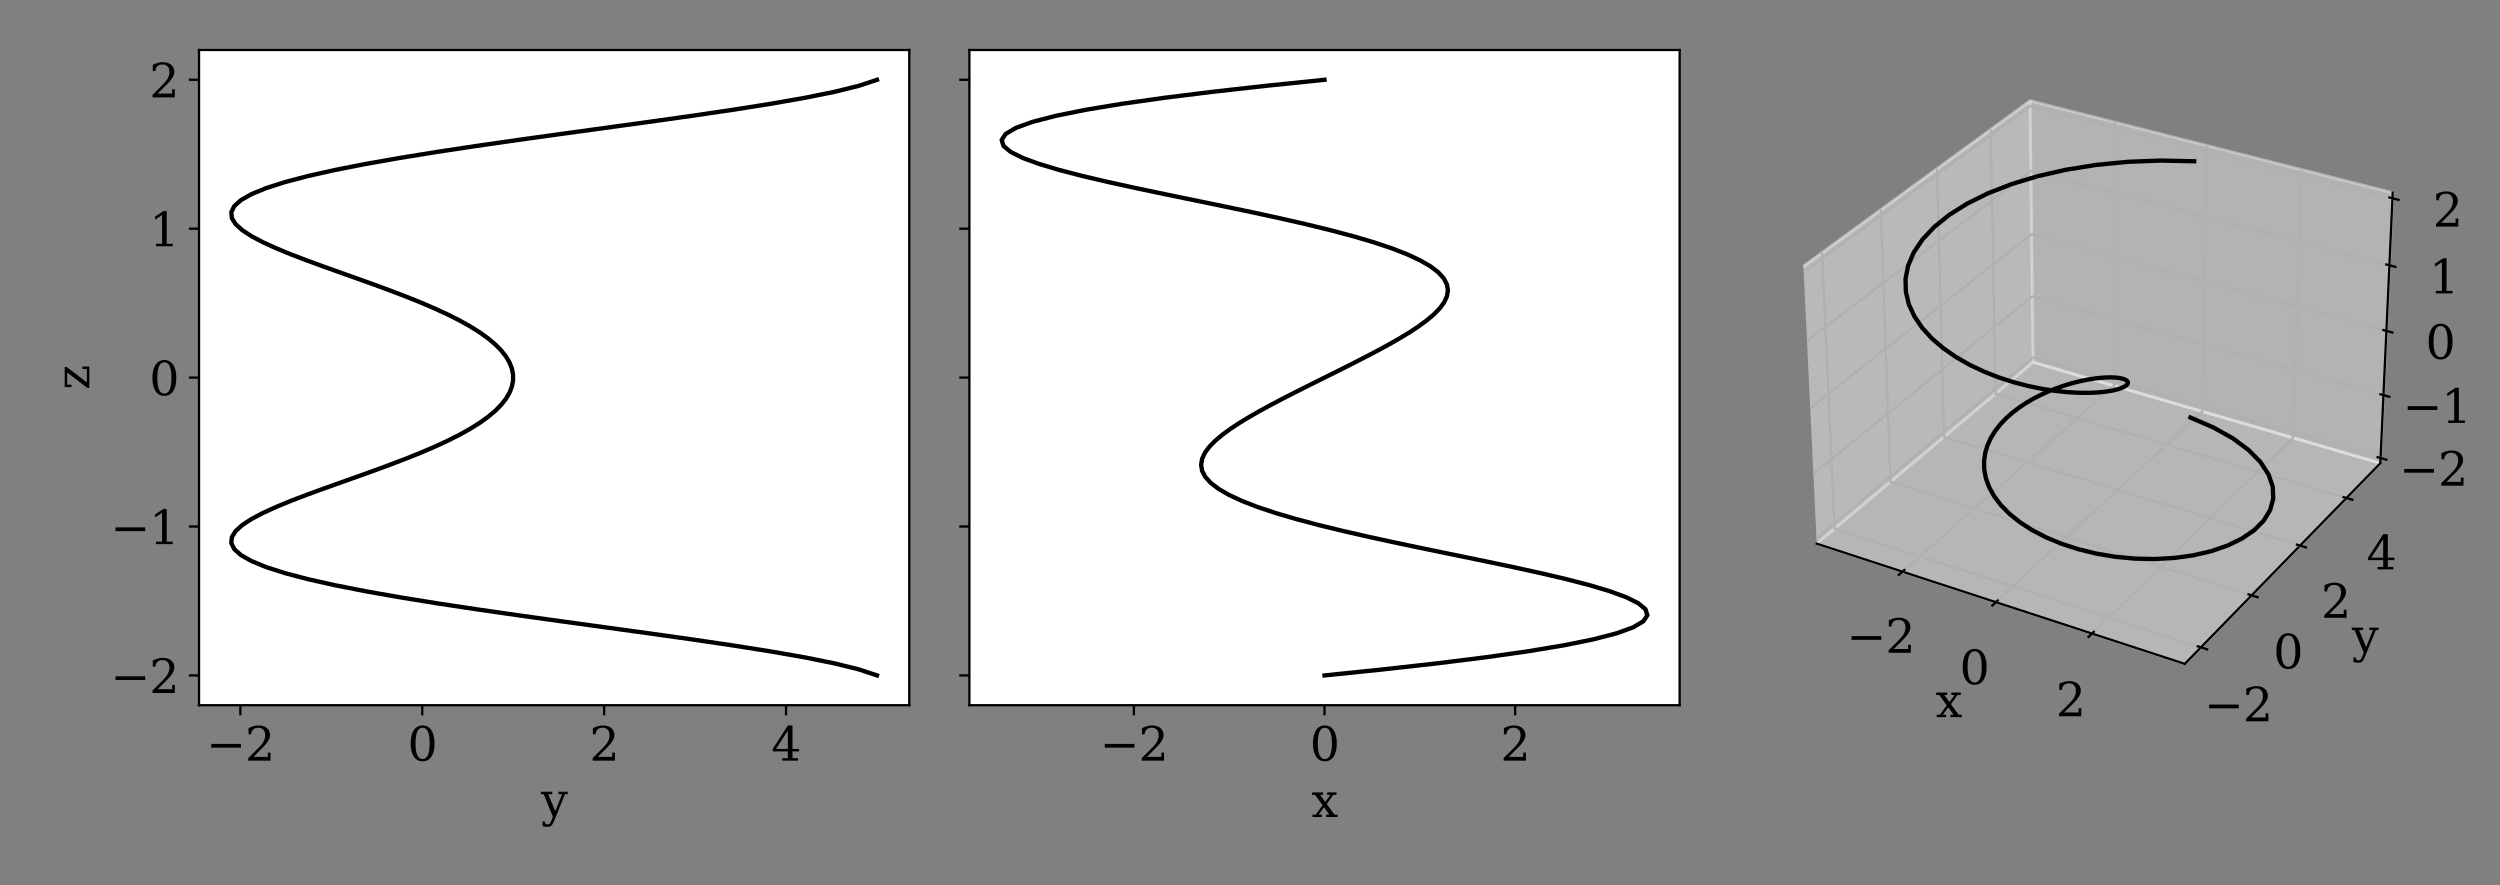 <?xml version="1.0" encoding="utf-8" standalone="no"?>
<!DOCTYPE svg PUBLIC "-//W3C//DTD SVG 1.1//EN"
  "http://www.w3.org/Graphics/SVG/1.1/DTD/svg11.dtd">
<svg height="306pt" version="1.1" viewBox="0 0 864 306" width="864pt" xmlns="http://www.w3.org/2000/svg" xmlns:xlink="http://www.w3.org/1999/xlink">
 <rect x="0" y="0" width="864" height="306" fill="#808080" stroke="none"/>
 <defs>
  <style type="text/css">*{stroke-linecap:butt;stroke-linejoin:round;}</style>
 </defs>
 <g id="figure_1">
  <g id="patch_1">
   <path d="M 0 306 
L 864 306 
L 864 0 
L 0 0 
z
" style="fill:none;"/>
  </g>
  <g id="axes_1">
   <g id="patch_2">
    <path d="M 68.78 243.72 
L 314.24 243.72 
L 314.24 17.28 
L 68.78 17.28 
z
" style="fill:#ffffff;"/>
   </g>
   <g id="line2d_1">
    <path clip-path="url(#pc901265fd2)" d="M 303.083 233.427 
L 296.831 231.348 
L 288.411 229.269 
L 278.107 227.189 
L 266.221 225.11 
L 253.062 223.031 
L 238.947 220.951 
L 224.189 218.872 
L 209.093 216.793 
L 193.951 214.713 
L 179.036 212.634 
L 164.598 210.555 
L 150.862 208.475 
L 138.026 206.396 
L 126.254 204.317 
L 115.68 202.237 
L 106.407 200.158 
L 98.505 198.079 
L 92.012 195.999 
L 86.939 193.92 
L 83.267 191.84 
L 80.955 189.761 
L 79.937 187.682 
L 80.13 185.602 
L 81.434 183.523 
L 83.737 181.444 
L 86.919 179.364 
L 90.854 177.285 
L 95.413 175.206 
L 100.467 173.126 
L 105.892 171.047 
L 111.568 168.968 
L 117.383 166.888 
L 123.234 164.809 
L 129.029 162.73 
L 134.684 160.65 
L 140.13 158.571 
L 145.308 156.492 
L 150.169 154.412 
L 154.677 152.333 
L 158.803 150.254 
L 162.528 148.174 
L 165.839 146.095 
L 168.73 144.016 
L 171.199 141.936 
L 173.248 139.857 
L 174.88 137.778 
L 176.099 135.698 
L 176.909 133.619 
L 177.313 131.54 
L 177.313 129.46 
L 176.909 127.381 
L 176.099 125.302 
L 174.88 123.222 
L 173.248 121.143 
L 171.199 119.064 
L 168.73 116.984 
L 165.839 114.905 
L 162.528 112.826 
L 158.803 110.746 
L 154.677 108.667 
L 150.169 106.588 
L 145.308 104.508 
L 140.13 102.429 
L 134.684 100.35 
L 129.029 98.27 
L 123.234 96.191 
L 117.383 94.112 
L 111.568 92.032 
L 105.892 89.953 
L 100.467 87.874 
L 95.413 85.794 
L 90.854 83.715 
L 86.919 81.636 
L 83.737 79.556 
L 81.434 77.477 
L 80.13 75.398 
L 79.937 73.318 
L 80.955 71.239 
L 83.267 69.16 
L 86.939 67.08 
L 92.012 65.001 
L 98.505 62.921 
L 106.407 60.842 
L 115.68 58.763 
L 126.254 56.683 
L 138.026 54.604 
L 150.862 52.525 
L 164.598 50.445 
L 179.036 48.366 
L 193.951 46.287 
L 209.093 44.207 
L 224.189 42.128 
L 238.947 40.049 
L 253.062 37.969 
L 266.221 35.89 
L 278.107 33.811 
L 288.411 31.731 
L 296.831 29.652 
L 303.083 27.573 
" style="fill:none;stroke:#000000;stroke-linecap:square;stroke-width:1.5;"/>
   </g>
   <g id="matplotlib.axis_1">
    <g id="xtick_1">
     <g id="line2d_2">
      <defs>
       <path d="M 0 0 
L 0 3.5 
" id="me81bb137e7" style="stroke:#000000;stroke-width:0.8;"/>
      </defs>
      <g>
       <use style="stroke:#000000;stroke-width:0.8;" x="83.074" xlink:href="#me81bb137e7" y="243.72"/>
      </g>
     </g>
     <g id="text_1">
      <!-- −2 -->
      <g transform="translate(71.28 262.877)scale(0.16 -0.16)">
       <defs>
        <path d="M 678 2259 
L 4684 2259 
L 4684 1753 
L 678 1753 
L 678 2259 
z
" id="DejaVuSerif-2212" transform="scale(0.016)"/>
        <path d="M 819 3553 
L 469 3553 
L 469 4384 
Q 803 4563 1142 4656 
Q 1481 4750 1806 4750 
Q 2534 4750 2956 4397 
Q 3378 4044 3378 3438 
Q 3378 2753 2422 1800 
Q 2347 1728 2309 1691 
L 1131 513 
L 3078 513 
L 3078 1088 
L 3444 1088 
L 3444 0 
L 434 0 
L 434 341 
L 1850 1753 
Q 2319 2222 2519 2614 
Q 2719 3006 2719 3438 
Q 2719 3909 2473 4175 
Q 2228 4441 1797 4441 
Q 1350 4441 1106 4219 
Q 863 3997 819 3553 
z
" id="DejaVuSerif-32" transform="scale(0.016)"/>
       </defs>
       <use xlink:href="#DejaVuSerif-2212"/>
       <use x="83.789" xlink:href="#DejaVuSerif-32"/>
      </g>
     </g>
    </g>
    <g id="xtick_2">
     <g id="line2d_3">
      <g>
       <use style="stroke:#000000;stroke-width:0.8;" x="145.934" xlink:href="#me81bb137e7" y="243.72"/>
      </g>
     </g>
     <g id="text_2">
      <!-- 0 -->
      <g transform="translate(140.844 262.877)scale(0.16 -0.16)">
       <defs>
        <path d="M 2034 219 
Q 2513 219 2750 744 
Q 2988 1269 2988 2328 
Q 2988 3391 2750 3916 
Q 2513 4441 2034 4441 
Q 1556 4441 1318 3916 
Q 1081 3391 1081 2328 
Q 1081 1269 1318 744 
Q 1556 219 2034 219 
z
M 2034 -91 
Q 1275 -91 848 546 
Q 422 1184 422 2328 
Q 422 3475 848 4112 
Q 1275 4750 2034 4750 
Q 2797 4750 3222 4112 
Q 3647 3475 3647 2328 
Q 3647 1184 3222 546 
Q 2797 -91 2034 -91 
z
" id="DejaVuSerif-30" transform="scale(0.016)"/>
       </defs>
       <use xlink:href="#DejaVuSerif-30"/>
      </g>
     </g>
    </g>
    <g id="xtick_3">
     <g id="line2d_4">
      <g>
       <use style="stroke:#000000;stroke-width:0.8;" x="208.793" xlink:href="#me81bb137e7" y="243.72"/>
      </g>
     </g>
     <g id="text_3">
      <!-- 2 -->
      <g transform="translate(203.703 262.877)scale(0.16 -0.16)">
       <use xlink:href="#DejaVuSerif-32"/>
      </g>
     </g>
    </g>
    <g id="xtick_4">
     <g id="line2d_5">
      <g>
       <use style="stroke:#000000;stroke-width:0.8;" x="271.653" xlink:href="#me81bb137e7" y="243.72"/>
      </g>
     </g>
     <g id="text_4">
      <!-- 4 -->
      <g transform="translate(266.563 262.877)scale(0.16 -0.16)">
       <defs>
        <path d="M 2234 1581 
L 2234 4063 
L 641 1581 
L 2234 1581 
z
M 3609 0 
L 1484 0 
L 1484 331 
L 2234 331 
L 2234 1247 
L 197 1247 
L 197 1588 
L 2241 4750 
L 2859 4750 
L 2859 1581 
L 3750 1581 
L 3750 1247 
L 2859 1247 
L 2859 331 
L 3609 331 
L 3609 0 
z
" id="DejaVuSerif-34" transform="scale(0.016)"/>
       </defs>
       <use xlink:href="#DejaVuSerif-34"/>
      </g>
     </g>
    </g>
    <g id="text_5">
     <!-- y -->
     <g transform="translate(186.99 282.135)scale(0.16 -0.16)">
      <defs>
       <path d="M 1381 -609 
L 1600 -56 
L 359 2988 
L -19 2988 
L -19 3322 
L 1509 3322 
L 1509 2988 
L 978 2988 
L 1913 703 
L 2847 2988 
L 2350 2988 
L 2350 3322 
L 3597 3322 
L 3597 2988 
L 3225 2988 
L 1703 -750 
Q 1547 -1138 1356 -1280 
Q 1166 -1422 819 -1422 
Q 672 -1422 517 -1397 
Q 363 -1372 206 -1325 
L 206 -691 
L 500 -691 
Q 519 -903 608 -995 
Q 697 -1088 884 -1088 
Q 1056 -1088 1161 -992 
Q 1266 -897 1381 -609 
z
" id="DejaVuSerif-79" transform="scale(0.016)"/>
      </defs>
      <use xlink:href="#DejaVuSerif-79"/>
     </g>
    </g>
   </g>
   <g id="matplotlib.axis_2">
    <g id="ytick_1">
     <g id="line2d_6">
      <defs>
       <path d="M 0 0 
L -3.5 0 
" id="m9a6c129815" style="stroke:#000000;stroke-width:0.8;"/>
      </defs>
      <g>
       <use style="stroke:#000000;stroke-width:0.8;" x="68.78" xlink:href="#m9a6c129815" y="233.427"/>
      </g>
     </g>
     <g id="text_6">
      <!-- −2 -->
      <g transform="translate(38.193 239.506)scale(0.16 -0.16)">
       <use xlink:href="#DejaVuSerif-2212"/>
       <use x="83.789" xlink:href="#DejaVuSerif-32"/>
      </g>
     </g>
    </g>
    <g id="ytick_2">
     <g id="line2d_7">
      <g>
       <use style="stroke:#000000;stroke-width:0.8;" x="68.78" xlink:href="#m9a6c129815" y="181.964"/>
      </g>
     </g>
     <g id="text_7">
      <!-- −1 -->
      <g transform="translate(38.193 188.042)scale(0.16 -0.16)">
       <defs>
        <path d="M 909 0 
L 909 331 
L 1722 331 
L 1722 4213 
L 781 3603 
L 781 4013 
L 1919 4750 
L 2350 4750 
L 2350 331 
L 3163 331 
L 3163 0 
L 909 0 
z
" id="DejaVuSerif-31" transform="scale(0.016)"/>
       </defs>
       <use xlink:href="#DejaVuSerif-2212"/>
       <use x="83.789" xlink:href="#DejaVuSerif-31"/>
      </g>
     </g>
    </g>
    <g id="ytick_3">
     <g id="line2d_8">
      <g>
       <use style="stroke:#000000;stroke-width:0.8;" x="68.78" xlink:href="#m9a6c129815" y="130.5"/>
      </g>
     </g>
     <g id="text_8">
      <!-- 0 -->
      <g transform="translate(51.6 136.579)scale(0.16 -0.16)">
       <use xlink:href="#DejaVuSerif-30"/>
      </g>
     </g>
    </g>
    <g id="ytick_4">
     <g id="line2d_9">
      <g>
       <use style="stroke:#000000;stroke-width:0.8;" x="68.78" xlink:href="#m9a6c129815" y="79.036"/>
      </g>
     </g>
     <g id="text_9">
      <!-- 1 -->
      <g transform="translate(51.6 85.115)scale(0.16 -0.16)">
       <use xlink:href="#DejaVuSerif-31"/>
      </g>
     </g>
    </g>
    <g id="ytick_5">
     <g id="line2d_10">
      <g>
       <use style="stroke:#000000;stroke-width:0.8;" x="68.78" xlink:href="#m9a6c129815" y="27.573"/>
      </g>
     </g>
     <g id="text_10">
      <!-- 2 -->
      <g transform="translate(51.6 33.651)scale(0.16 -0.16)">
       <use xlink:href="#DejaVuSerif-32"/>
      </g>
     </g>
    </g>
    <g id="text_11">
     <!-- z -->
     <g transform="translate(30.865 134.715)rotate(-90)scale(0.16 -0.16)">
      <defs>
       <path d="M 256 0 
L 256 269 
L 2338 2988 
L 691 2988 
L 691 2413 
L 359 2413 
L 359 3322 
L 3078 3322 
L 3078 3053 
L 997 331 
L 2803 331 
L 2803 934 
L 3138 934 
L 3138 0 
L 256 0 
z
" id="DejaVuSerif-7a" transform="scale(0.016)"/>
      </defs>
      <use xlink:href="#DejaVuSerif-7a"/>
     </g>
    </g>
   </g>
   <g id="patch_3">
    <path d="M 68.78 243.72 
L 68.78 17.28 
" style="fill:none;stroke:#000000;stroke-linecap:square;stroke-linejoin:miter;stroke-width:0.8;"/>
   </g>
   <g id="patch_4">
    <path d="M 314.24 243.72 
L 314.24 17.28 
" style="fill:none;stroke:#000000;stroke-linecap:square;stroke-linejoin:miter;stroke-width:0.8;"/>
   </g>
   <g id="patch_5">
    <path d="M 68.78 243.72 
L 314.24 243.72 
" style="fill:none;stroke:#000000;stroke-linecap:square;stroke-linejoin:miter;stroke-width:0.8;"/>
   </g>
   <g id="patch_6">
    <path d="M 68.78 17.28 
L 314.24 17.28 
" style="fill:none;stroke:#000000;stroke-linecap:square;stroke-linejoin:miter;stroke-width:0.8;"/>
   </g>
  </g>
  <g id="axes_2">
   <g id="patch_7">
    <path d="M 335.02 243.72 
L 580.48 243.72 
L 580.48 17.28 
L 335.02 17.28 
z
" style="fill:#ffffff;"/>
   </g>
   <g id="line2d_11">
    <path clip-path="url(#p45c113607c)" d="M 457.75 233.427 
L 477.933 231.348 
L 496.494 229.269 
L 513.207 227.189 
L 527.892 225.11 
L 540.418 223.031 
L 550.7 220.951 
L 558.704 218.872 
L 564.436 216.793 
L 567.946 214.713 
L 569.323 212.634 
L 568.686 210.555 
L 566.188 208.475 
L 562.003 206.396 
L 556.325 204.317 
L 549.364 202.237 
L 541.336 200.158 
L 532.465 198.079 
L 522.97 195.999 
L 513.068 193.92 
L 502.966 191.84 
L 492.859 189.761 
L 482.925 187.682 
L 473.327 185.602 
L 464.205 183.523 
L 455.681 181.444 
L 447.853 179.364 
L 440.8 177.285 
L 434.577 175.206 
L 429.221 173.126 
L 424.748 171.047 
L 421.157 168.968 
L 418.432 166.888 
L 416.544 164.809 
L 415.451 162.73 
L 415.103 160.65 
L 415.444 158.571 
L 416.413 156.492 
L 417.945 154.412 
L 419.977 152.333 
L 422.445 150.254 
L 425.29 148.174 
L 428.454 146.095 
L 431.883 144.016 
L 435.531 141.936 
L 439.352 139.857 
L 443.309 137.778 
L 447.367 135.698 
L 451.493 133.619 
L 455.66 131.54 
L 459.84 129.46 
L 464.007 127.381 
L 468.133 125.302 
L 472.191 123.222 
L 476.148 121.143 
L 479.969 119.064 
L 483.617 116.984 
L 487.046 114.905 
L 490.21 112.826 
L 493.055 110.746 
L 495.523 108.667 
L 497.555 106.588 
L 499.087 104.508 
L 500.056 102.429 
L 500.397 100.35 
L 500.049 98.27 
L 498.956 96.191 
L 497.068 94.112 
L 494.343 92.032 
L 490.752 89.953 
L 486.279 87.874 
L 480.923 85.794 
L 474.7 83.715 
L 467.647 81.636 
L 459.819 79.556 
L 451.295 77.477 
L 442.173 75.398 
L 432.575 73.318 
L 422.641 71.239 
L 412.534 69.16 
L 402.432 67.08 
L 392.53 65.001 
L 383.035 62.921 
L 374.164 60.842 
L 366.136 58.763 
L 359.175 56.683 
L 353.497 54.604 
L 349.312 52.525 
L 346.814 50.445 
L 346.177 48.366 
L 347.554 46.287 
L 351.064 44.207 
L 356.796 42.128 
L 364.8 40.049 
L 375.082 37.969 
L 387.608 35.89 
L 402.293 33.811 
L 419.006 31.731 
L 437.567 29.652 
L 457.75 27.573 
" style="fill:none;stroke:#000000;stroke-linecap:square;stroke-width:1.5;"/>
   </g>
   <g id="matplotlib.axis_3">
    <g id="xtick_5">
     <g id="line2d_12">
      <g>
       <use style="stroke:#000000;stroke-width:0.8;" x="391.869" xlink:href="#me81bb137e7" y="243.72"/>
      </g>
     </g>
     <g id="text_12">
      <!-- −2 -->
      <g transform="translate(380.076 262.877)scale(0.16 -0.16)">
       <use xlink:href="#DejaVuSerif-2212"/>
       <use x="83.789" xlink:href="#DejaVuSerif-32"/>
      </g>
     </g>
    </g>
    <g id="xtick_6">
     <g id="line2d_13">
      <g>
       <use style="stroke:#000000;stroke-width:0.8;" x="457.75" xlink:href="#me81bb137e7" y="243.72"/>
      </g>
     </g>
     <g id="text_13">
      <!-- 0 -->
      <g transform="translate(452.66 262.877)scale(0.16 -0.16)">
       <use xlink:href="#DejaVuSerif-30"/>
      </g>
     </g>
    </g>
    <g id="xtick_7">
     <g id="line2d_14">
      <g>
       <use style="stroke:#000000;stroke-width:0.8;" x="523.631" xlink:href="#me81bb137e7" y="243.72"/>
      </g>
     </g>
     <g id="text_14">
      <!-- 2 -->
      <g transform="translate(518.541 262.877)scale(0.16 -0.16)">
       <use xlink:href="#DejaVuSerif-32"/>
      </g>
     </g>
    </g>
    <g id="text_15">
     <!-- x -->
     <g transform="translate(453.239 282.363)scale(0.16 -0.16)">
      <defs>
       <path d="M 1863 2028 
L 2559 2988 
L 2113 2988 
L 2113 3322 
L 3391 3322 
L 3391 2988 
L 2950 2988 
L 2059 1759 
L 3097 331 
L 3531 331 
L 3531 0 
L 1997 0 
L 1997 331 
L 2419 331 
L 1697 1325 
L 972 331 
L 1403 331 
L 1403 0 
L 141 0 
L 141 331 
L 581 331 
L 1497 1594 
L 488 2988 
L 78 2988 
L 78 3322 
L 1563 3322 
L 1563 2988 
L 1166 2988 
L 1863 2028 
z
" id="DejaVuSerif-78" transform="scale(0.016)"/>
      </defs>
      <use xlink:href="#DejaVuSerif-78"/>
     </g>
    </g>
   </g>
   <g id="matplotlib.axis_4">
    <g id="ytick_6">
     <g id="line2d_15">
      <g>
       <use style="stroke:#000000;stroke-width:0.8;" x="335.02" xlink:href="#m9a6c129815" y="233.427"/>
      </g>
     </g>
    </g>
    <g id="ytick_7">
     <g id="line2d_16">
      <g>
       <use style="stroke:#000000;stroke-width:0.8;" x="335.02" xlink:href="#m9a6c129815" y="181.964"/>
      </g>
     </g>
    </g>
    <g id="ytick_8">
     <g id="line2d_17">
      <g>
       <use style="stroke:#000000;stroke-width:0.8;" x="335.02" xlink:href="#m9a6c129815" y="130.5"/>
      </g>
     </g>
    </g>
    <g id="ytick_9">
     <g id="line2d_18">
      <g>
       <use style="stroke:#000000;stroke-width:0.8;" x="335.02" xlink:href="#m9a6c129815" y="79.036"/>
      </g>
     </g>
    </g>
    <g id="ytick_10">
     <g id="line2d_19">
      <g>
       <use style="stroke:#000000;stroke-width:0.8;" x="335.02" xlink:href="#m9a6c129815" y="27.573"/>
      </g>
     </g>
    </g>
   </g>
   <g id="patch_8">
    <path d="M 335.02 243.72 
L 335.02 17.28 
" style="fill:none;stroke:#000000;stroke-linecap:square;stroke-linejoin:miter;stroke-width:0.8;"/>
   </g>
   <g id="patch_9">
    <path d="M 580.48 243.72 
L 580.48 17.28 
" style="fill:none;stroke:#000000;stroke-linecap:square;stroke-linejoin:miter;stroke-width:0.8;"/>
   </g>
   <g id="patch_10">
    <path d="M 335.02 243.72 
L 580.48 243.72 
" style="fill:none;stroke:#000000;stroke-linecap:square;stroke-linejoin:miter;stroke-width:0.8;"/>
   </g>
   <g id="patch_11">
    <path d="M 335.02 17.28 
L 580.48 17.28 
" style="fill:none;stroke:#000000;stroke-linecap:square;stroke-linejoin:miter;stroke-width:0.8;"/>
   </g>
  </g>
  <g id="patch_12">
   <path d="M 610.77 243.72 
L 837.21 243.72 
L 837.21 17.28 
L 610.77 17.28 
z
" style="fill:none;opacity:0;"/>
  </g>
  <g id="pane3d_1">
   <g id="patch_13">
    <path d="M 627.868 187.887 
L 702.646 125.207 
L 701.606 34.811 
L 623.25 91.992 
" style="fill:#f2f2f2;opacity:0.5;stroke:#f2f2f2;stroke-linejoin:miter;"/>
   </g>
  </g>
  <g id="pane3d_2">
   <g id="patch_14">
    <path d="M 702.646 125.207 
L 822.637 160.084 
L 826.92 66.574 
L 701.606 34.811 
" style="fill:#e6e6e6;opacity:0.5;stroke:#e6e6e6;stroke-linejoin:miter;"/>
   </g>
  </g>
  <g id="pane3d_3">
   <g id="patch_15">
    <path d="M 627.868 187.887 
L 755.065 229.43 
L 822.637 160.084 
L 702.646 125.207 
" style="fill:#ececec;opacity:0.5;stroke:#ececec;stroke-linejoin:miter;"/>
   </g>
  </g>
  <g id="axis3d_1">
   <g id="line2d_20">
    <path d="M 627.868 187.887 
L 755.065 229.43 
" style="fill:none;stroke:#000000;stroke-linecap:square;stroke-width:0.8;"/>
   </g>
   <g id="text_16">
    <!-- x -->
    <g transform="translate(668.963 247.849)scale(0.16 -0.16)">
     <use xlink:href="#DejaVuSerif-78"/>
    </g>
   </g>
   <g id="Line3DCollection_1">
    <path d="M 657.478 197.558 
L 730.673 133.353 
L 730.829 42.218 
" style="fill:none;stroke:#b0b0b0;stroke-width:0.8;"/>
    <path d="M 689.79 208.111 
L 761.192 142.224 
L 762.683 50.292 
" style="fill:none;stroke:#b0b0b0;stroke-width:0.8;"/>
    <path d="M 722.992 218.955 
L 792.481 151.318 
L 795.376 58.578 
" style="fill:none;stroke:#b0b0b0;stroke-width:0.8;"/>
   </g>
   <g id="xtick_8">
    <g id="line2d_21">
     <path d="M 658.116 196.998 
L 656.199 198.679 
" style="fill:none;stroke:#000000;stroke-linecap:square;stroke-width:0.8;"/>
    </g>
    <g id="text_17">
     <!-- −2 -->
     <g transform="translate(638.176 225.615)scale(0.16 -0.16)">
      <use xlink:href="#DejaVuSerif-2212"/>
      <use x="83.789" xlink:href="#DejaVuSerif-32"/>
     </g>
    </g>
   </g>
   <g id="xtick_9">
    <g id="line2d_22">
     <path d="M 690.413 207.536 
L 688.541 209.263 
" style="fill:none;stroke:#000000;stroke-linecap:square;stroke-width:0.8;"/>
    </g>
    <g id="text_18">
     <!-- 0 -->
     <g transform="translate(677.234 236.432)scale(0.16 -0.16)">
      <use xlink:href="#DejaVuSerif-30"/>
     </g>
    </g>
   </g>
   <g id="xtick_10">
    <g id="line2d_23">
     <path d="M 723.599 218.364 
L 721.775 220.139 
" style="fill:none;stroke:#000000;stroke-linecap:square;stroke-width:0.8;"/>
    </g>
    <g id="text_19">
     <!-- 2 -->
     <g transform="translate(710.483 247.548)scale(0.16 -0.16)">
      <use xlink:href="#DejaVuSerif-32"/>
     </g>
    </g>
   </g>
  </g>
  <g id="axis3d_2">
   <g id="line2d_24">
    <path d="M 822.637 160.084 
L 755.065 229.43 
" style="fill:none;stroke:#000000;stroke-linecap:square;stroke-width:0.8;"/>
   </g>
   <g id="text_20">
    <!-- y -->
    <g transform="translate(812.82 225.409)scale(0.16 -0.16)">
     <use xlink:href="#DejaVuSerif-79"/>
    </g>
   </g>
   <g id="Line3DCollection_2">
    <path d="M 629.706 87.28 
L 634.007 182.741 
L 760.635 223.713 
" style="fill:none;stroke:#b0b0b0;stroke-width:0.8;"/>
    <path d="M 650.007 72.465 
L 653.339 166.537 
L 778.149 205.74 
" style="fill:none;stroke:#b0b0b0;stroke-width:0.8;"/>
    <path d="M 669.425 58.295 
L 671.866 151.007 
L 794.896 188.554 
" style="fill:none;stroke:#b0b0b0;stroke-width:0.8;"/>
    <path d="M 688.017 44.727 
L 689.637 136.111 
L 810.925 172.104 
" style="fill:none;stroke:#b0b0b0;stroke-width:0.8;"/>
   </g>
   <g id="xtick_11">
    <g id="line2d_25">
     <path d="M 759.568 223.368 
L 762.772 224.404 
" style="fill:none;stroke:#000000;stroke-linecap:square;stroke-width:0.8;"/>
    </g>
    <g id="text_21">
     <!-- −2 -->
     <g transform="translate(761.71 249.279)scale(0.16 -0.16)">
      <use xlink:href="#DejaVuSerif-2212"/>
      <use x="83.789" xlink:href="#DejaVuSerif-32"/>
     </g>
    </g>
   </g>
   <g id="xtick_12">
    <g id="line2d_26">
     <path d="M 777.099 205.41 
L 780.253 206.401 
" style="fill:none;stroke:#000000;stroke-linecap:square;stroke-width:0.8;"/>
    </g>
    <g id="text_22">
     <!-- 0 -->
     <g transform="translate(785.651 230.993)scale(0.16 -0.16)">
      <use xlink:href="#DejaVuSerif-30"/>
     </g>
    </g>
   </g>
   <g id="xtick_13">
    <g id="line2d_27">
     <path d="M 793.861 188.238 
L 796.967 189.186 
" style="fill:none;stroke:#000000;stroke-linecap:square;stroke-width:0.8;"/>
    </g>
    <g id="text_23">
     <!-- 2 -->
     <g transform="translate(802.133 213.509)scale(0.16 -0.16)">
      <use xlink:href="#DejaVuSerif-32"/>
     </g>
    </g>
   </g>
   <g id="xtick_14">
    <g id="line2d_28">
     <path d="M 809.906 171.801 
L 812.965 172.709 
" style="fill:none;stroke:#000000;stroke-linecap:square;stroke-width:0.8;"/>
    </g>
    <g id="text_24">
     <!-- 4 -->
     <g transform="translate(817.908 196.774)scale(0.16 -0.16)">
      <use xlink:href="#DejaVuSerif-34"/>
     </g>
    </g>
   </g>
  </g>
  <g id="axis3d_3">
   <g id="line2d_29">
    <path d="M 822.637 160.084 
L 826.92 66.574 
" style="fill:none;stroke:#000000;stroke-linecap:square;stroke-width:0.8;"/>
   </g>
   <g id="Line3DCollection_3">
    <path d="M 822.72 158.292 
L 702.626 123.471 
L 627.779 186.053 
" style="fill:none;stroke:#b0b0b0;stroke-width:0.8;"/>
    <path d="M 823.715 136.551 
L 702.384 102.422 
L 626.707 163.785 
" style="fill:none;stroke:#b0b0b0;stroke-width:0.8;"/>
    <path d="M 824.732 114.353 
L 702.137 80.951 
L 625.611 141.03 
" style="fill:none;stroke:#b0b0b0;stroke-width:0.8;"/>
    <path d="M 825.77 91.683 
L 701.885 59.046 
L 624.491 117.773 
" style="fill:none;stroke:#b0b0b0;stroke-width:0.8;"/>
    <path d="M 826.83 68.526 
L 701.628 36.694 
L 623.346 93.997 
" style="fill:none;stroke:#b0b0b0;stroke-width:0.8;"/>
   </g>
   <g id="xtick_15">
    <g id="line2d_30">
     <path d="M 821.712 158 
L 824.738 158.877 
" style="fill:none;stroke:#000000;stroke-linecap:square;stroke-width:0.8;"/>
    </g>
    <g id="text_25">
     <!-- −2 -->
     <g transform="translate(829.18 167.85)scale(0.16 -0.16)">
      <use xlink:href="#DejaVuSerif-2212"/>
      <use x="83.789" xlink:href="#DejaVuSerif-32"/>
     </g>
    </g>
   </g>
   <g id="xtick_16">
    <g id="line2d_31">
     <path d="M 822.696 136.265 
L 825.755 137.125 
" style="fill:none;stroke:#000000;stroke-linecap:square;stroke-width:0.8;"/>
    </g>
    <g id="text_26">
     <!-- −1 -->
     <g transform="translate(830.361 146.16)scale(0.16 -0.16)">
      <use xlink:href="#DejaVuSerif-2212"/>
      <use x="83.789" xlink:href="#DejaVuSerif-31"/>
     </g>
    </g>
   </g>
   <g id="xtick_17">
    <g id="line2d_32">
     <path d="M 823.702 114.073 
L 826.794 114.915 
" style="fill:none;stroke:#000000;stroke-linecap:square;stroke-width:0.8;"/>
    </g>
    <g id="text_27">
     <!-- 0 -->
     <g transform="translate(838.271 124.015)scale(0.16 -0.16)">
      <use xlink:href="#DejaVuSerif-30"/>
     </g>
    </g>
   </g>
   <g id="xtick_18">
    <g id="line2d_33">
     <path d="M 824.728 91.409 
L 827.855 92.233 
" style="fill:none;stroke:#000000;stroke-linecap:square;stroke-width:0.8;"/>
    </g>
    <g id="text_28">
     <!-- 1 -->
     <g transform="translate(839.503 101.401)scale(0.16 -0.16)">
      <use xlink:href="#DejaVuSerif-31"/>
     </g>
    </g>
   </g>
   <g id="xtick_19">
    <g id="line2d_34">
     <path d="M 825.777 68.258 
L 828.939 69.062 
" style="fill:none;stroke:#000000;stroke-linecap:square;stroke-width:0.8;"/>
    </g>
    <g id="text_29">
     <!-- 2 -->
     <g transform="translate(840.761 78.303)scale(0.16 -0.16)">
      <use xlink:href="#DejaVuSerif-32"/>
     </g>
    </g>
   </g>
  </g>
  <g id="axes_3">
   <g id="line2d_35">
    <path clip-path="url(#p0d9ac71404)" d="M 757.032 144.317 
L 764.985 147.746 
L 771.703 151.52 
L 777.133 155.546 
L 781.242 159.733 
L 784.016 163.989 
L 785.469 168.22 
L 785.633 172.339 
L 784.565 176.261 
L 782.344 179.908 
L 779.068 183.21 
L 774.855 186.106 
L 769.834 188.547 
L 764.149 190.496 
L 757.95 191.928 
L 751.388 192.831 
L 744.617 193.204 
L 737.782 193.059 
L 731.023 192.421 
L 724.465 191.32 
L 718.221 189.796 
L 712.386 187.896 
L 707.04 185.669 
L 702.242 183.168 
L 698.037 180.447 
L 694.452 177.559 
L 691.497 174.555 
L 689.17 171.482 
L 687.456 168.386 
L 686.328 165.306 
L 685.754 162.278 
L 685.693 159.332 
L 686.098 156.493 
L 686.922 153.782 
L 688.114 151.214 
L 689.624 148.801 
L 691.403 146.55 
L 693.403 144.465 
L 695.58 142.546 
L 697.892 140.793 
L 700.301 139.202 
L 702.774 137.767 
L 705.28 136.482 
L 707.794 135.341 
L 710.293 134.336 
L 712.756 133.46 
L 715.168 132.706 
L 717.513 132.068 
L 719.778 131.541 
L 721.951 131.12 
L 724.019 130.801 
L 725.97 130.58 
L 727.79 130.454 
L 729.463 130.42 
L 730.974 130.474 
L 732.302 130.614 
L 733.427 130.836 
L 734.326 131.132 
L 734.973 131.498 
L 735.342 131.924 
L 735.406 132.398 
L 735.138 132.909 
L 734.509 133.438 
L 733.497 133.968 
L 732.08 134.476 
L 730.241 134.938 
L 727.968 135.326 
L 725.259 135.611 
L 722.118 135.763 
L 718.56 135.747 
L 714.611 135.533 
L 710.308 135.087 
L 705.703 134.379 
L 700.856 133.382 
L 695.843 132.07 
L 690.75 130.425 
L 685.671 128.432 
L 680.711 126.086 
L 675.98 123.386 
L 671.592 120.341 
L 667.661 116.968 
L 664.299 113.293 
L 661.614 109.349 
L 659.704 105.178 
L 658.658 100.827 
L 658.552 96.35 
L 659.447 91.807 
L 661.387 87.261 
L 664.398 82.777 
L 668.491 78.421 
L 673.655 74.263 
L 679.863 70.367 
L 687.071 66.798 
L 695.217 63.62 
L 704.221 60.89 
L 713.989 58.664 
L 724.411 56.993 
L 735.364 55.922 
L 746.709 55.491 
L 758.294 55.735 
" style="fill:none;stroke:#000000;stroke-linecap:square;stroke-width:1.5;"/>
   </g>
  </g>
 </g>
 <defs>
  <clipPath id="pc901265fd2">
   <rect height="226.44" width="245.46" x="68.78" y="17.28"/>
  </clipPath>
  <clipPath id="p45c113607c">
   <rect height="226.44" width="245.46" x="335.02" y="17.28"/>
  </clipPath>
  <clipPath id="p0d9ac71404">
   <rect height="226.44" width="226.44" x="610.77" y="17.28"/>
  </clipPath>
 </defs>
</svg>
